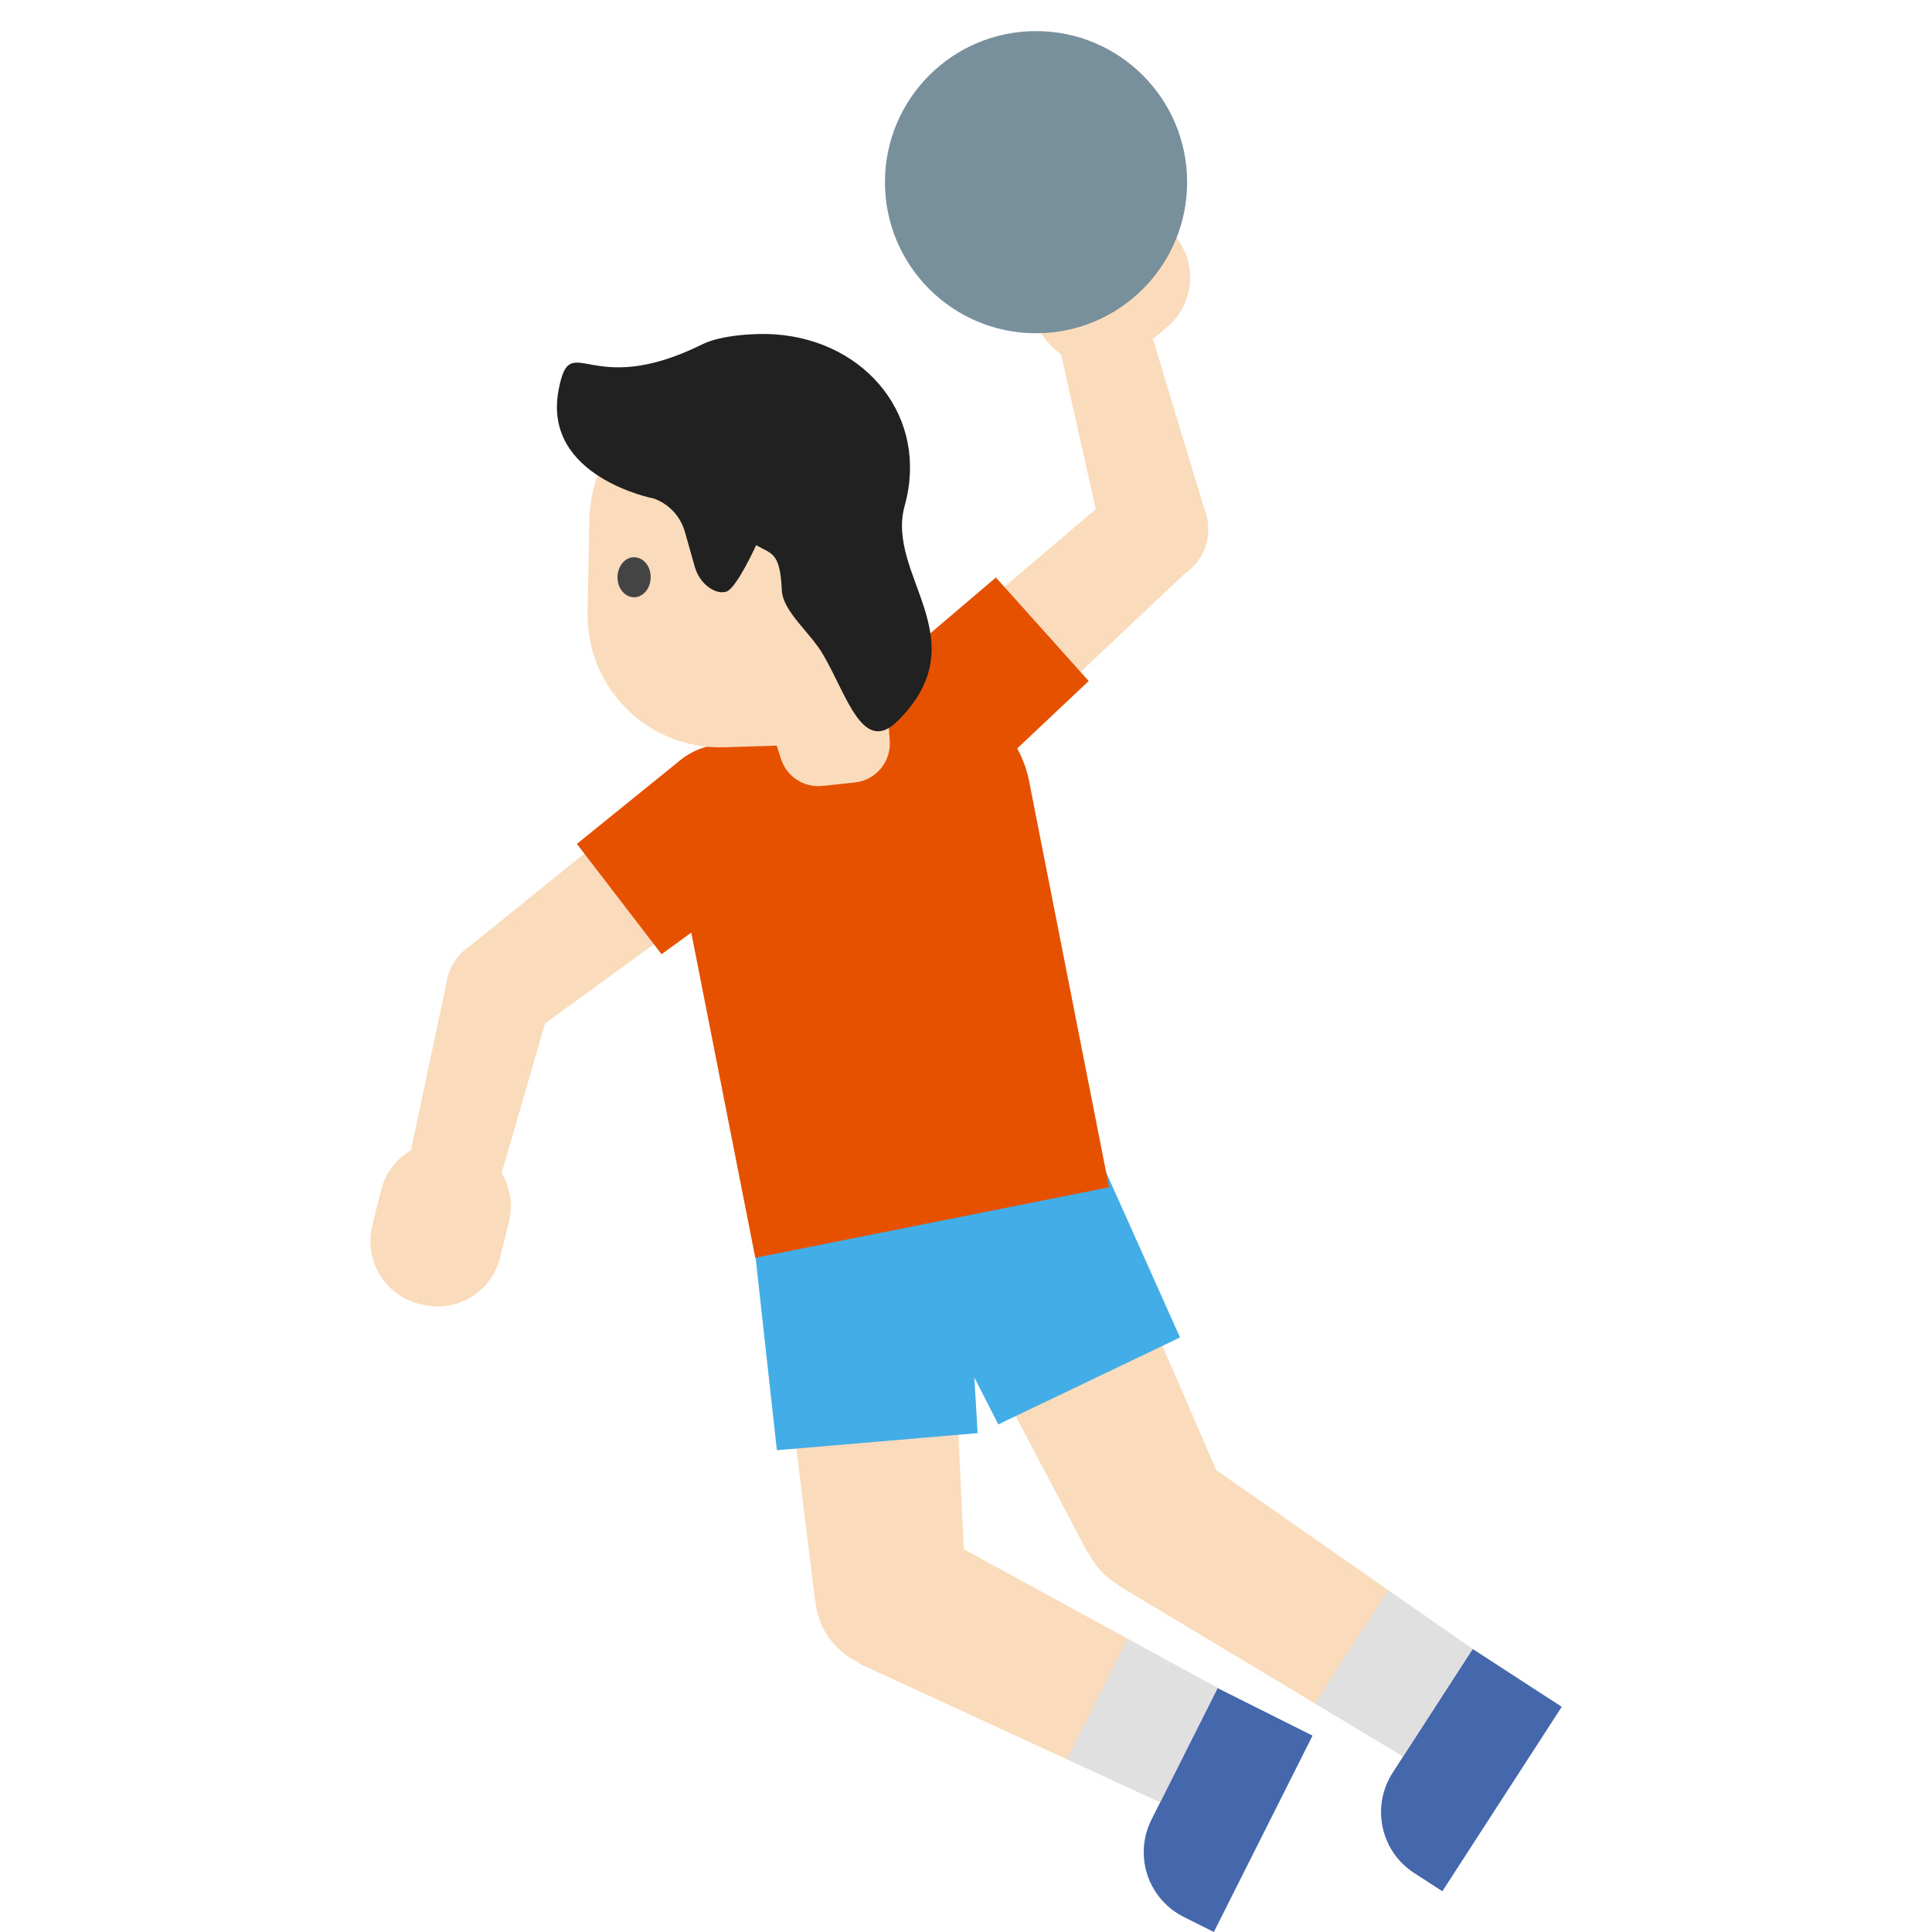 <?xml version='1.0' encoding='utf-8'?>
<svg xmlns="http://www.w3.org/2000/svg" width="128" height="128" version="1.1" xml:space="preserve" style="fill-rule:evenodd;clip-rule:evenodd;stroke-linejoin:round;stroke-miterlimit:2;" viewBox="0 0 128 128"><path d="M63.97,105.25L54.01,106.1L51.18,83.25L62.91,82.26L63.97,105.25Z" style="fill:#fadcbc;fill-rule:nonzero;" /><g transform="matrix(0.996,-0.085,0.085,0.996,-8.748,5.378)"><circle cx="58.99" cy="105.68" r="4.99" style="fill:#fadcbc;" /></g><g transform="matrix(0.996,-0.085,0.085,0.996,-6.811,5.132)"><circle cx="57.04" cy="82.75" r="5.88" style="fill:#fadcbc;" /></g><path d="M80.67,111.83L76.86,119.4L56.88,110.2L61.37,101.28L80.67,111.83Z" style="fill:#fadcbc;fill-rule:nonzero;" /><path d="M86.96,114.99L80.42,128L78.42,127C76.801,126.188 75.774,124.525 75.774,122.714C75.774,121.962 75.951,121.221 76.29,120.55L80.67,111.84L86.96,114.99Z" style="fill:#4568ad;fill-rule:nonzero;" /><path d="M74.69,108.58L70.69,116.54L76.86,119.4L80.67,111.83L74.69,108.58Z" style="fill:#e0e0e0;fill-rule:nonzero;" /><path d="M56.44,75.66C52.837,75.966 50.034,79.016 50.034,82.632C50.034,82.832 50.043,83.031 50.06,83.23L50.05,83.23L51.47,96.08L64.77,94.95L64.01,82.05C63.709,78.443 60.656,75.635 57.036,75.635C56.837,75.635 56.638,75.643 56.44,75.66Z" style="fill:#42ade7;fill-rule:nonzero;" /><g><path d="M81.07,98.54L72.05,102.85L61.32,82.49L71.93,77.41L81.07,98.54Z" style="fill:#fadcbc;fill-rule:nonzero;" /><g transform="matrix(0.902,-0.432,0.432,0.902,-35.971,42.914)"><circle cx="76.56" cy="100.7" r="4.99" style="fill:#fadcbc;" /></g><g transform="matrix(0.902,-0.432,0.432,0.902,-27.985,36.594)"><circle cx="66.63" cy="79.95" r="5.88" style="fill:#fadcbc;" /></g><path d="M97.56,109.25L92.95,116.36L74.09,105.04L79.52,96.66L97.56,109.25Z" style="fill:#fadcbc;fill-rule:nonzero;" /><path d="M103.47,113.08L95.56,125.3L93.69,124.09C91.46,122.65 90.83,119.67 92.27,117.44L97.57,109.25L103.47,113.08Z" style="fill:#4568ad;fill-rule:nonzero;" /><path d="M91.97,105.37L87.12,112.85L92.95,116.36L97.56,109.25L91.97,105.37Z" style="fill:#e0e0e0;fill-rule:nonzero;" /><path d="M63.56,73.52C61.133,74.682 59.582,77.144 59.582,79.834C59.582,80.881 59.817,81.916 60.27,82.86L66.14,94.37L78.18,88.61L72.9,76.81C71.22,73.33 67.04,71.86 63.56,73.52Z" style="fill:#42ade7;fill-rule:nonzero;" /></g><path d="M59.17,45.74L50.75,47.42C46.6,48.25 43.91,52.28 44.74,56.42L50.04,83.33L73.48,78.66L68.18,51.75C67.469,48.183 64.31,45.591 60.673,45.591C60.168,45.591 59.665,45.641 59.17,45.74Z" style="fill:#e65100;fill-rule:nonzero;" /><g><path d="M26.99,77.31L32.92,78.8L36.52,66.41L29.67,64.69L26.99,77.31Z" style="fill:#fadcbc;fill-rule:nonzero;" /><path d="M35.22,68.45L30.92,62.85L45.37,51.17L50.24,57.52L35.22,68.45Z" style="fill:#fadcbc;fill-rule:nonzero;" /><g transform="matrix(0.793,-0.609,0.609,0.793,-33.134,33.708)"><circle cx="33.07" cy="65.65" r="3.53" style="fill:#fadcbc;" /></g><path d="M27.96,86.43L27.76,86.38C25.493,85.81 24.095,83.478 24.66,81.21L25.25,78.84C25.82,76.573 28.152,75.175 30.42,75.74L30.62,75.79C32.9,76.36 34.29,78.68 33.72,80.96L33.13,83.33C32.66,85.221 30.949,86.559 29.001,86.559C28.65,86.559 28.3,86.516 27.96,86.43Z" style="fill:#fadcbc;fill-rule:nonzero;" /><g transform="matrix(0.793,-0.609,0.609,0.793,-23.207,40.339)"><circle cx="47.8" cy="54.35" r="4" style="fill:#fadcbc;" /></g><path d="M51.92,51.19C51.009,49.998 49.592,49.298 48.092,49.298C47.028,49.298 45.993,49.65 45.15,50.3L38.22,55.91L43.83,63.22L51.04,57.97C53.14,56.34 53.54,53.31 51.92,51.19Z" style="fill:#e65100;fill-rule:nonzero;" /></g><g><path d="M76.2,21.84L70.28,23.4L73.1,35.98L79.93,34.19L76.2,21.84Z" style="fill:#fadcbc;fill-rule:nonzero;" /><path d="M74.16,32.4L78.87,37.65L65.36,50.4L60.01,44.44L74.16,32.4Z" style="fill:#fadcbc;fill-rule:nonzero;" /><g transform="matrix(0.745,-0.667,0.667,0.745,-3.842,60.007)"><circle cx="76.51" cy="35.03" r="3.53" style="fill:#fadcbc;" /></g><path d="M77.72,15.49L77.86,15.65C79.361,17.443 79.126,20.151 77.34,21.66L75.47,23.23C73.677,24.731 70.969,24.496 69.46,22.71L69.32,22.55C67.819,20.757 68.054,18.049 69.84,16.54L71.71,14.97C72.478,14.321 73.451,13.965 74.456,13.965C75.715,13.965 76.912,14.524 77.72,15.49Z" style="fill:#fadcbc;fill-rule:nonzero;" /><g transform="matrix(0.745,-0.667,0.667,0.745,-15.643,53.941)"><circle cx="62.68" cy="47.42" r="4" style="fill:#fadcbc;" /></g><path d="M58.82,50.87C59.735,51.891 61.043,52.476 62.415,52.476C63.605,52.476 64.754,52.036 65.64,51.24L72.13,45.12L65.98,38.26L59.19,44.04C57.21,45.83 57.04,48.89 58.82,50.87Z" style="fill:#e65100;fill-rule:nonzero;" /></g><g><path d="M58.48,42.47L58.94,48.99C59.09,50.41 58.06,51.69 56.64,51.84L54.49,52.07C53.26,52.2 52.11,51.45 51.74,50.27L47.76,37.82L58.48,42.47Z" style="fill:#fadcbc;fill-rule:nonzero;" /><path d="M58.36,32.67L58.73,49.18L47.96,49.51C42.95,49.66 38.84,45.59 38.93,40.58L39.04,34.51C39.15,28.9 44.07,24.6 49.64,25.26L51.85,25.52C55.51,25.96 58.28,29.01 58.36,32.67Z" style="fill:#fadcbc;fill-rule:nonzero;" /><path d="M43.11,38.24C43.11,38.97 42.62,39.57 42.01,39.57C41.4,39.57 40.91,38.98 40.91,38.25C40.91,37.52 41.4,36.92 42,36.92C42.62,36.91 43.11,37.5 43.11,38.24" style="fill:#444;fill-rule:nonzero;" /></g><circle cx="68.64" cy="12.07" r="10.01" style="fill:#78909c;" /><g transform="matrix(1,-0.024,0.024,1,-11.573,18.051)"><path d="M70.326,31.373C67.946,33.651 67.007,29.712 65.482,26.925C64.635,25.377 62.863,23.982 62.83,22.56C62.773,20.06 62.26,20.17 61.2,19.54C61.2,19.54 59.85,22.335 59.168,22.56C58.486,22.785 57.417,22.075 57.11,20.89L56.5,18.53C56.236,17.508 55.494,16.673 54.51,16.29C54.51,16.29 47.15,14.697 48.362,8.971C49.253,4.762 50.263,9.735 57.96,6.15C59.211,5.567 61.53,5.482 62.83,5.612C68.85,6.202 72.859,11.379 71.099,17.161C69.705,21.74 75.809,26.121 70.326,31.373Z" style="fill:#212121;fill-rule:nonzero;" /></g></svg>